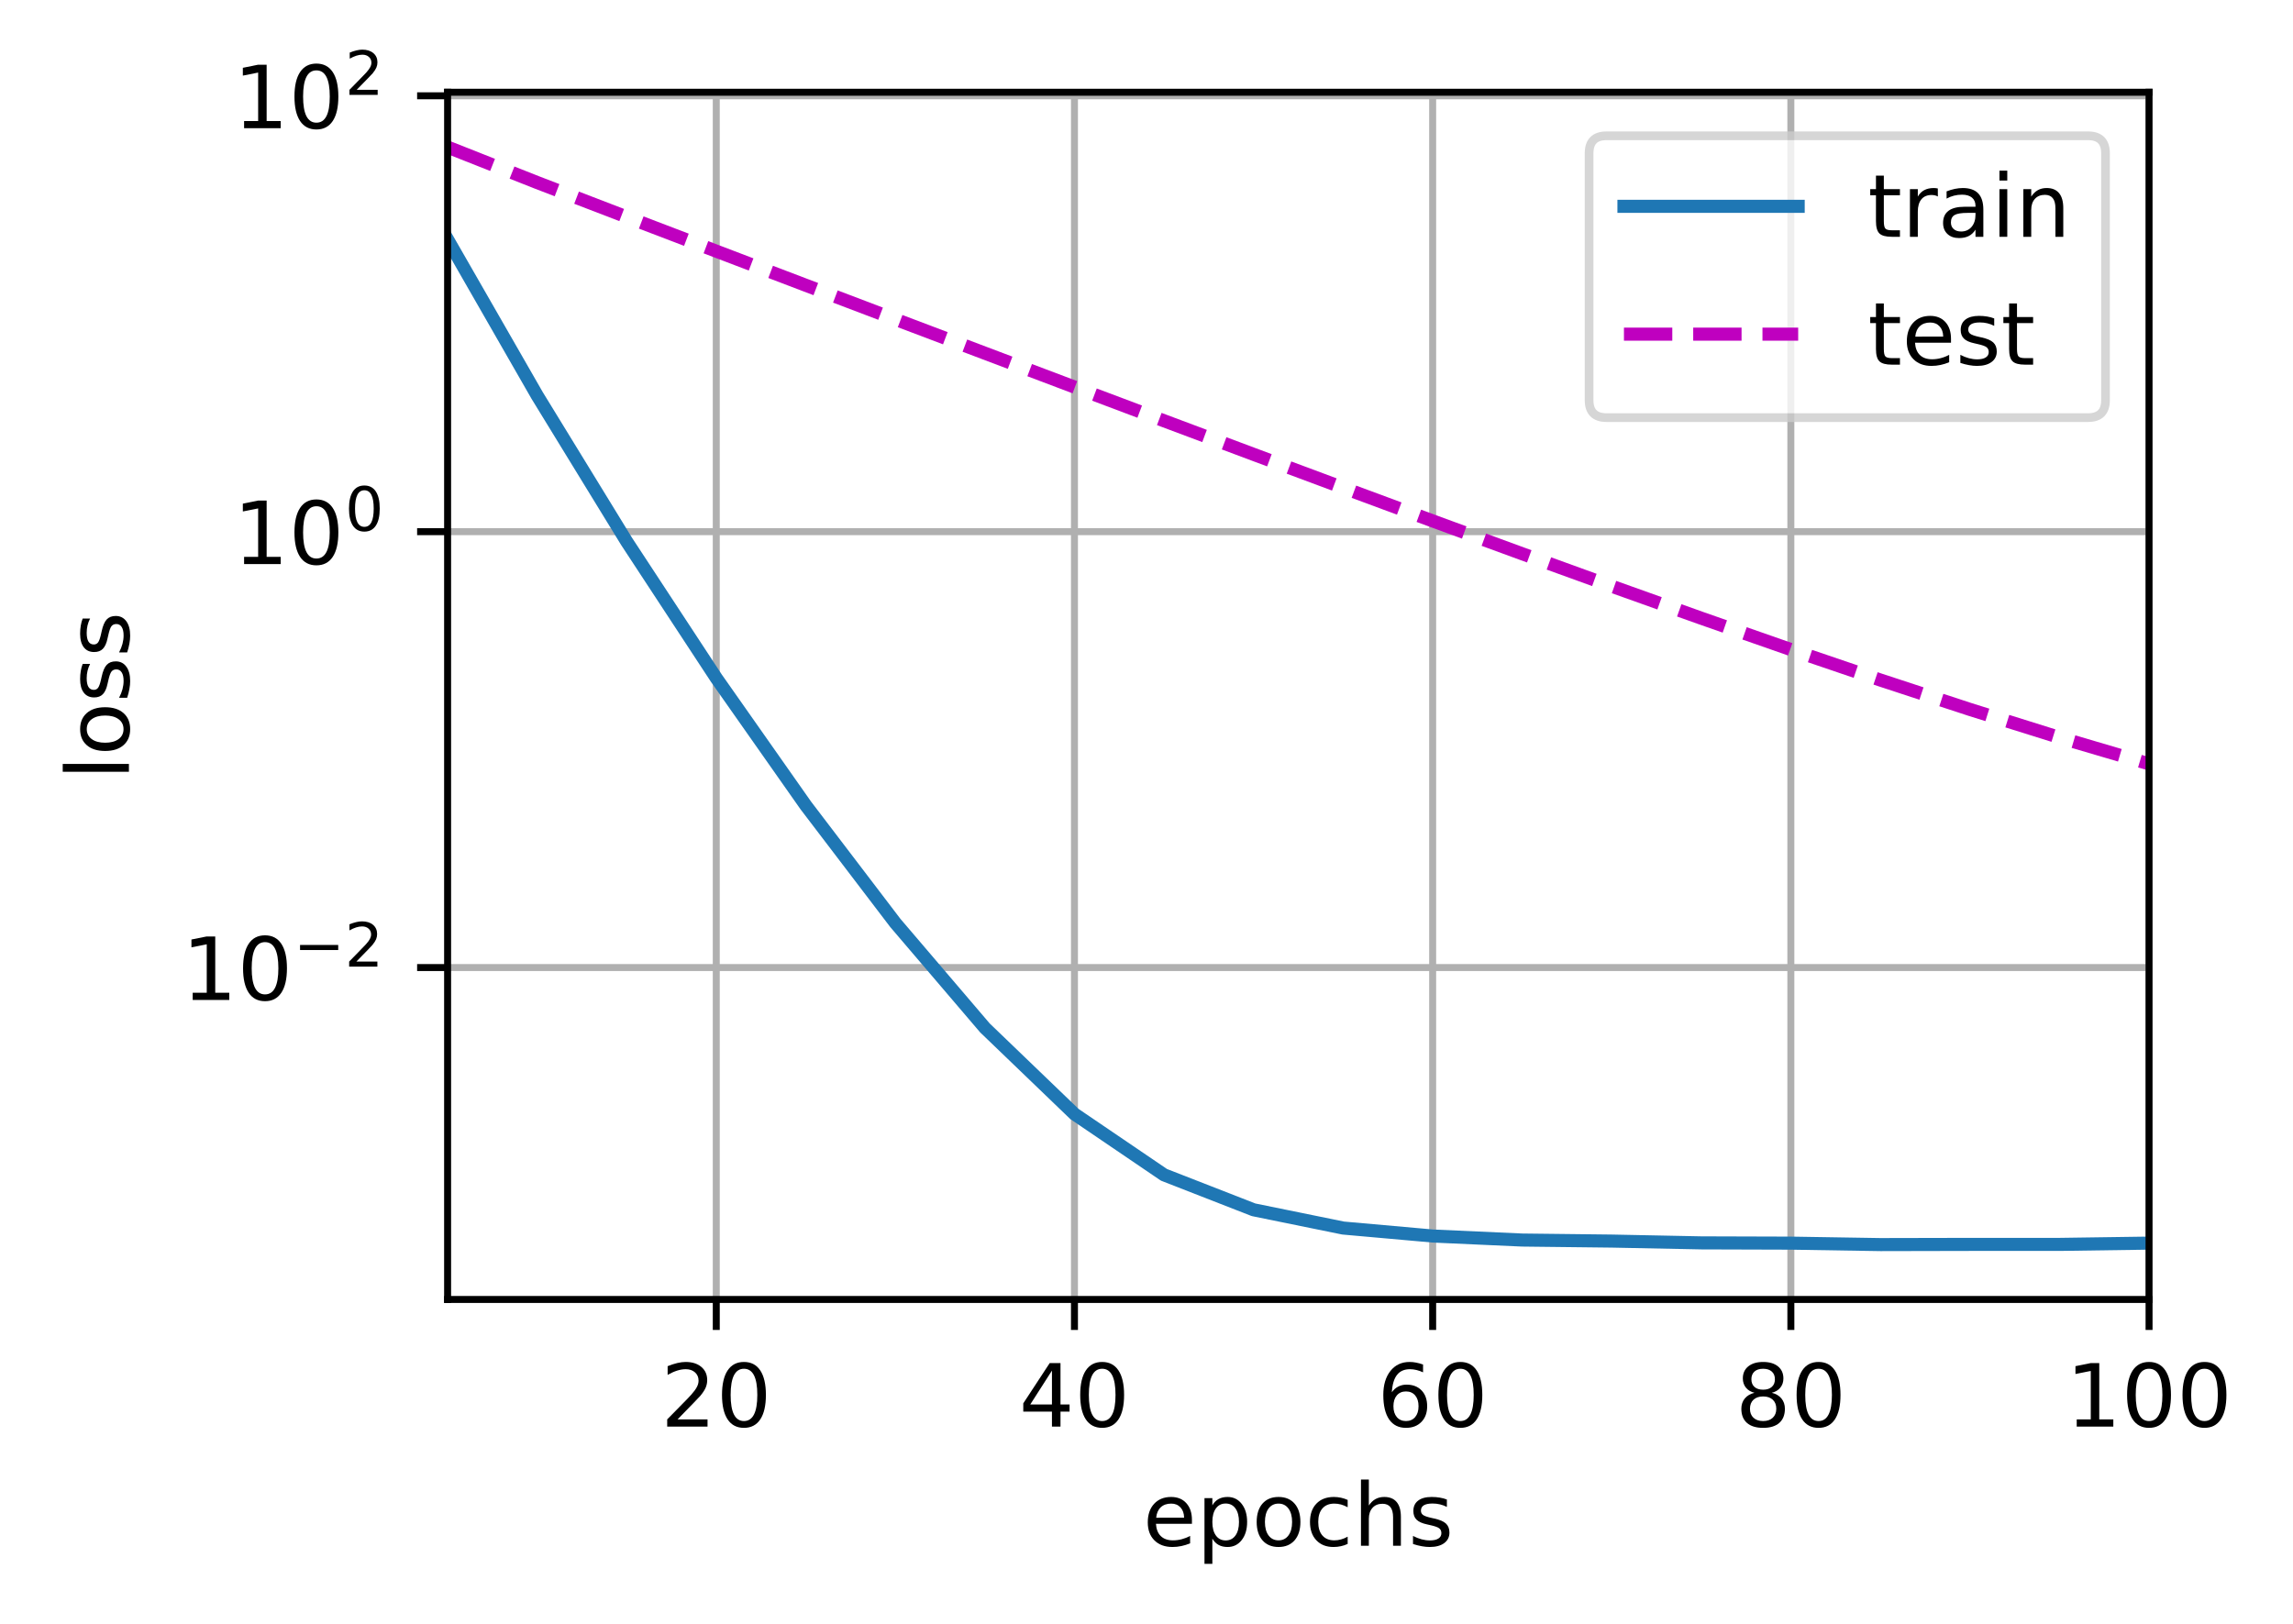 <?xml version="1.0" encoding="UTF-8"?>
<svg xmlns="http://www.w3.org/2000/svg" xmlns:xlink="http://www.w3.org/1999/xlink" width="329pt" height="233pt" viewBox="0 0 329 233" version="1.1">
<defs>
<clipPath id="clip1">
  <path d="M 102 13.238 L 104 13.238 L 104 186.488 L 102 186.488 Z M 102 13.238 "/>
</clipPath>
<clipPath id="clip2">
  <path d="M 153 13.238 L 155 13.238 L 155 186.488 L 153 186.488 Z M 153 13.238 "/>
</clipPath>
<clipPath id="clip3">
  <path d="M 204 13.238 L 207 13.238 L 207 186.488 L 204 186.488 Z M 204 13.238 "/>
</clipPath>
<clipPath id="clip4">
  <path d="M 256 13.238 L 258 13.238 L 258 186.488 L 256 186.488 Z M 256 13.238 "/>
</clipPath>
<clipPath id="clip5">
  <path d="M 307 13.238 L 308.348 13.238 L 308.348 186.488 L 307 186.488 Z M 307 13.238 "/>
</clipPath>
<clipPath id="clip6">
  <path d="M 64.223 138 L 308.348 138 L 308.348 140 L 64.223 140 Z M 64.223 138 "/>
</clipPath>
<clipPath id="clip7">
  <path d="M 64.223 75 L 308.348 75 L 308.348 78 L 64.223 78 Z M 64.223 75 "/>
</clipPath>
<clipPath id="clip8">
  <path d="M 64.223 13.238 L 308.348 13.238 L 308.348 15 L 64.223 15 Z M 64.223 13.238 "/>
</clipPath>
<clipPath id="clip9">
  <path d="M 64.223 33 L 308.348 33 L 308.348 180 L 64.223 180 Z M 64.223 33 "/>
</clipPath>
<clipPath id="clip10">
  <path d="M 64.223 20 L 308.348 20 L 308.348 111 L 64.223 111 Z M 64.223 20 "/>
</clipPath>
<filter id="alpha" filterUnits="objectBoundingBox" x="0%" y="0%" width="100%" height="100%">
  <feColorMatrix type="matrix" in="SourceGraphic" values="0 0 0 0 1 0 0 0 0 1 0 0 0 0 1 0 0 0 1 0"/>
</filter>
<mask id="mask0">
  <g filter="url(#alpha)">
<rect x="0" y="0" width="329" height="233" style="fill:rgb(0%,0%,0%);fill-opacity:0.8;stroke:none;"/>
  </g>
</mask>
<clipPath id="clip11">
  <rect x="0" y="0" width="329" height="233"/>
</clipPath>
<g id="surface5" clip-path="url(#clip11)">
<path style="fill-rule:nonzero;fill:rgb(100%,100%,100%);fill-opacity:1;stroke-width:1;stroke-linecap:butt;stroke-linejoin:miter;stroke:rgb(80%,80%,80%);stroke-opacity:1;stroke-miterlimit:4;" d="M 184.403 47.947 L 239.678 47.947 C 241.012 47.947 241.678 47.281 241.678 45.947 L 241.678 17.591 C 241.678 16.256 241.012 15.591 239.678 15.591 L 184.403 15.591 C 183.069 15.591 182.403 16.256 182.403 17.591 L 182.403 45.947 C 182.403 47.281 183.069 47.947 184.403 47.947 Z M 184.403 47.947 " transform="matrix(1.25,0,0,1.25,0,0)"/>
</g>
</defs>
<g id="surface1">
<rect x="0" y="0" width="329" height="233" style="fill:rgb(100%,100%,100%);fill-opacity:1;stroke:none;"/>
<path style=" stroke:none;fill-rule:nonzero;fill:rgb(100%,100%,100%);fill-opacity:1;" d="M 64.223 186.488 L 308.348 186.488 L 308.348 13.238 L 64.223 13.238 Z M 64.223 186.488 "/>
<g clip-path="url(#clip1)" clip-rule="nonzero">
<path style="fill:none;stroke-width:0.8;stroke-linecap:square;stroke-linejoin:round;stroke:rgb(69.02%,69.02%,69.02%);stroke-opacity:1;stroke-miterlimit:4;" d="M 82.216 149.191 L 82.216 10.591 " transform="matrix(1.25,0,0,1.25,0,0)"/>
</g>
<path style="fill:none;stroke-width:0.8;stroke-linecap:butt;stroke-linejoin:round;stroke:rgb(0%,0%,0%);stroke-opacity:1;stroke-miterlimit:4;" d="M 0.001 0 L 0.001 3.5 " transform="matrix(1.25,0,0,1.25,102.769,186.488)"/>
<path style=" stroke:none;fill-rule:nonzero;fill:rgb(0%,0%,0%);fill-opacity:1;" d="M 97.215 203.699 L 101.516 203.699 L 101.516 204.734 L 95.73 204.734 L 95.73 203.699 C 96.199 203.215 96.836 202.566 97.645 201.75 C 98.453 200.934 98.961 200.406 99.168 200.168 C 99.562 199.727 99.836 199.352 99.992 199.043 C 100.152 198.738 100.23 198.434 100.23 198.137 C 100.23 197.652 100.059 197.258 99.719 196.953 C 99.379 196.648 98.938 196.496 98.391 196.496 C 98.004 196.496 97.598 196.562 97.168 196.695 C 96.738 196.832 96.281 197.035 95.793 197.309 L 95.793 196.062 C 96.289 195.863 96.75 195.711 97.184 195.609 C 97.613 195.508 98.012 195.457 98.367 195.457 C 99.312 195.457 100.066 195.695 100.625 196.168 C 101.188 196.641 101.469 197.27 101.469 198.059 C 101.469 198.434 101.398 198.789 101.258 199.125 C 101.117 199.461 100.863 199.855 100.492 200.309 C 100.391 200.43 100.066 200.77 99.52 201.332 C 98.977 201.898 98.207 202.688 97.215 203.699 Z M 97.215 203.699 "/>
<path style=" stroke:none;fill-rule:nonzero;fill:rgb(0%,0%,0%);fill-opacity:1;" d="M 106.742 196.434 C 106.105 196.434 105.629 196.746 105.309 197.371 C 104.992 197.996 104.832 198.934 104.832 200.188 C 104.832 201.438 104.992 202.375 105.309 203 C 105.629 203.625 106.105 203.938 106.742 203.938 C 107.379 203.938 107.859 203.625 108.18 203 C 108.5 202.375 108.66 201.438 108.66 200.188 C 108.66 198.934 108.5 197.996 108.18 197.371 C 107.859 196.746 107.379 196.434 106.742 196.434 Z M 106.742 195.457 C 107.762 195.457 108.543 195.863 109.082 196.672 C 109.621 197.48 109.891 198.652 109.891 200.188 C 109.891 201.723 109.621 202.895 109.082 203.703 C 108.543 204.512 107.762 204.914 106.742 204.914 C 105.719 204.914 104.941 204.512 104.402 203.703 C 103.863 202.895 103.594 201.723 103.594 200.188 C 103.594 198.652 103.863 197.48 104.402 196.672 C 104.941 195.863 105.719 195.457 106.742 195.457 Z M 106.742 195.457 "/>
<g clip-path="url(#clip2)" clip-rule="nonzero">
<path style="fill:none;stroke-width:0.8;stroke-linecap:square;stroke-linejoin:round;stroke:rgb(69.02%,69.02%,69.02%);stroke-opacity:1;stroke-miterlimit:4;" d="M 123.331 149.191 L 123.331 10.591 " transform="matrix(1.25,0,0,1.25,0,0)"/>
</g>
<path style="fill:none;stroke-width:0.8;stroke-linecap:butt;stroke-linejoin:round;stroke:rgb(0%,0%,0%);stroke-opacity:1;stroke-miterlimit:4;" d="M 0 0 L 0 3.5 " transform="matrix(1.25,0,0,1.25,154.163,186.488)"/>
<path style=" stroke:none;fill-rule:nonzero;fill:rgb(0%,0%,0%);fill-opacity:1;" d="M 150.934 196.695 L 147.82 201.562 L 150.934 201.562 Z M 150.609 195.621 L 152.16 195.621 L 152.16 201.562 L 153.461 201.562 L 153.461 202.586 L 152.16 202.586 L 152.16 204.734 L 150.934 204.734 L 150.934 202.586 L 146.82 202.586 L 146.82 201.398 Z M 150.609 195.621 "/>
<path style=" stroke:none;fill-rule:nonzero;fill:rgb(0%,0%,0%);fill-opacity:1;" d="M 158.137 196.434 C 157.5 196.434 157.023 196.746 156.703 197.371 C 156.387 197.996 156.227 198.934 156.227 200.188 C 156.227 201.438 156.387 202.375 156.703 203 C 157.023 203.625 157.5 203.938 158.137 203.938 C 158.773 203.938 159.254 203.625 159.574 203 C 159.895 202.375 160.055 201.438 160.055 200.188 C 160.055 198.934 159.895 197.996 159.574 197.371 C 159.254 196.746 158.773 196.434 158.137 196.434 Z M 158.137 195.457 C 159.156 195.457 159.938 195.863 160.477 196.672 C 161.016 197.48 161.285 198.652 161.285 200.188 C 161.285 201.723 161.016 202.895 160.477 203.703 C 159.938 204.512 159.156 204.914 158.137 204.914 C 157.113 204.914 156.336 204.512 155.797 203.703 C 155.258 202.895 154.988 201.723 154.988 200.188 C 154.988 198.652 155.258 197.48 155.797 196.672 C 156.336 195.863 157.113 195.457 158.137 195.457 Z M 158.137 195.457 "/>
<g clip-path="url(#clip3)" clip-rule="nonzero">
<path style="fill:none;stroke-width:0.8;stroke-linecap:square;stroke-linejoin:round;stroke:rgb(69.02%,69.02%,69.02%);stroke-opacity:1;stroke-miterlimit:4;" d="M 164.447 149.191 L 164.447 10.591 " transform="matrix(1.25,0,0,1.25,0,0)"/>
</g>
<path style="fill:none;stroke-width:0.8;stroke-linecap:butt;stroke-linejoin:round;stroke:rgb(0%,0%,0%);stroke-opacity:1;stroke-miterlimit:4;" d="M 0 0 L 0 3.5 " transform="matrix(1.25,0,0,1.25,205.558,186.488)"/>
<path style=" stroke:none;fill-rule:nonzero;fill:rgb(0%,0%,0%);fill-opacity:1;" d="M 201.73 199.688 C 201.18 199.688 200.738 199.879 200.414 200.258 C 200.094 200.637 199.93 201.152 199.93 201.812 C 199.93 202.469 200.094 202.984 200.414 203.367 C 200.738 203.746 201.18 203.938 201.73 203.938 C 202.285 203.938 202.723 203.746 203.047 203.367 C 203.371 202.984 203.531 202.469 203.531 201.812 C 203.531 201.152 203.371 200.637 203.047 200.258 C 202.723 199.879 202.285 199.688 201.73 199.688 Z M 204.18 195.824 L 204.18 196.945 C 203.871 196.801 203.559 196.691 203.242 196.613 C 202.926 196.535 202.613 196.496 202.305 196.496 C 201.492 196.496 200.867 196.77 200.438 197.32 C 200.012 197.871 199.766 198.699 199.703 199.809 C 199.945 199.457 200.246 199.184 200.605 198.996 C 200.969 198.809 201.371 198.711 201.805 198.711 C 202.719 198.711 203.441 198.992 203.973 199.547 C 204.504 200.102 204.77 200.855 204.77 201.812 C 204.77 202.75 204.496 203.5 203.941 204.066 C 203.387 204.633 202.652 204.914 201.73 204.914 C 200.676 204.914 199.871 204.512 199.312 203.703 C 198.758 202.895 198.477 201.723 198.477 200.188 C 198.477 198.75 198.82 197.602 199.504 196.742 C 200.188 195.887 201.105 195.457 202.254 195.457 C 202.566 195.457 202.879 195.488 203.191 195.551 C 203.508 195.613 203.836 195.703 204.18 195.824 Z M 204.18 195.824 "/>
<path style=" stroke:none;fill-rule:nonzero;fill:rgb(0%,0%,0%);fill-opacity:1;" d="M 209.531 196.434 C 208.895 196.434 208.418 196.746 208.098 197.371 C 207.781 197.996 207.621 198.934 207.621 200.188 C 207.621 201.438 207.781 202.375 208.098 203 C 208.418 203.625 208.895 203.938 209.531 203.938 C 210.168 203.938 210.648 203.625 210.969 203 C 211.289 202.375 211.449 201.438 211.449 200.188 C 211.449 198.934 211.289 197.996 210.969 197.371 C 210.648 196.746 210.168 196.434 209.531 196.434 Z M 209.531 195.457 C 210.551 195.457 211.332 195.863 211.871 196.672 C 212.41 197.48 212.68 198.652 212.68 200.188 C 212.68 201.723 212.41 202.895 211.871 203.703 C 211.332 204.512 210.551 204.914 209.531 204.914 C 208.508 204.914 207.73 204.512 207.191 203.703 C 206.652 202.895 206.383 201.723 206.383 200.188 C 206.383 198.652 206.652 197.48 207.191 196.672 C 207.73 195.863 208.508 195.457 209.531 195.457 Z M 209.531 195.457 "/>
<g clip-path="url(#clip4)" clip-rule="nonzero">
<path style="fill:none;stroke-width:0.8;stroke-linecap:square;stroke-linejoin:round;stroke:rgb(69.02%,69.02%,69.02%);stroke-opacity:1;stroke-miterlimit:4;" d="M 205.562 149.191 L 205.562 10.591 " transform="matrix(1.25,0,0,1.25,0,0)"/>
</g>
<path style="fill:none;stroke-width:0.8;stroke-linecap:butt;stroke-linejoin:round;stroke:rgb(0%,0%,0%);stroke-opacity:1;stroke-miterlimit:4;" d="M 0 0 L 0 3.5 " transform="matrix(1.25,0,0,1.25,256.953,186.488)"/>
<path style=" stroke:none;fill-rule:nonzero;fill:rgb(0%,0%,0%);fill-opacity:1;" d="M 252.973 200.406 C 252.387 200.406 251.926 200.566 251.59 200.879 C 251.254 201.191 251.086 201.625 251.086 202.172 C 251.086 202.723 251.254 203.152 251.59 203.465 C 251.926 203.781 252.387 203.938 252.973 203.938 C 253.559 203.938 254.02 203.781 254.355 203.465 C 254.695 203.148 254.863 202.719 254.863 202.172 C 254.863 201.625 254.695 201.191 254.359 200.879 C 254.027 200.566 253.562 200.406 252.973 200.406 Z M 251.738 199.883 C 251.211 199.754 250.801 199.508 250.504 199.145 C 250.211 198.781 250.062 198.34 250.062 197.82 C 250.062 197.094 250.32 196.516 250.84 196.094 C 251.359 195.672 252.07 195.457 252.973 195.457 C 253.879 195.457 254.594 195.672 255.109 196.094 C 255.625 196.516 255.883 197.094 255.883 197.82 C 255.883 198.34 255.738 198.781 255.441 199.145 C 255.148 199.508 254.738 199.754 254.211 199.883 C 254.805 200.023 255.27 200.293 255.598 200.695 C 255.93 201.098 256.098 201.59 256.098 202.172 C 256.098 203.055 255.828 203.734 255.289 204.207 C 254.75 204.68 253.977 204.914 252.973 204.914 C 251.969 204.914 251.195 204.68 250.656 204.207 C 250.117 203.734 249.848 203.055 249.848 202.172 C 249.848 201.59 250.016 201.098 250.348 200.695 C 250.684 200.293 251.145 200.023 251.738 199.883 Z M 251.289 197.938 C 251.289 198.41 251.438 198.777 251.73 199.039 C 252.027 199.305 252.441 199.438 252.973 199.438 C 253.504 199.438 253.918 199.305 254.215 199.039 C 254.516 198.777 254.664 198.41 254.664 197.938 C 254.664 197.465 254.516 197.098 254.215 196.832 C 253.918 196.566 253.504 196.434 252.973 196.434 C 252.441 196.434 252.027 196.566 251.73 196.832 C 251.438 197.098 251.289 197.465 251.289 197.938 Z M 251.289 197.938 "/>
<path style=" stroke:none;fill-rule:nonzero;fill:rgb(0%,0%,0%);fill-opacity:1;" d="M 260.926 196.434 C 260.293 196.434 259.812 196.746 259.492 197.371 C 259.176 197.996 259.016 198.934 259.016 200.188 C 259.016 201.438 259.176 202.375 259.492 203 C 259.812 203.625 260.293 203.938 260.926 203.938 C 261.566 203.938 262.043 203.625 262.363 203 C 262.684 202.375 262.844 201.438 262.844 200.188 C 262.844 198.934 262.684 197.996 262.363 197.371 C 262.043 196.746 261.566 196.434 260.926 196.434 Z M 260.926 195.457 C 261.949 195.457 262.727 195.863 263.266 196.672 C 263.805 197.48 264.074 198.652 264.074 200.188 C 264.074 201.723 263.805 202.895 263.266 203.703 C 262.727 204.512 261.949 204.914 260.926 204.914 C 259.906 204.914 259.125 204.512 258.586 203.703 C 258.047 202.895 257.777 201.723 257.777 200.188 C 257.777 198.652 258.047 197.48 258.586 196.672 C 259.125 195.863 259.906 195.457 260.926 195.457 Z M 260.926 195.457 "/>
<g clip-path="url(#clip5)" clip-rule="nonzero">
<path style="fill:none;stroke-width:0.8;stroke-linecap:square;stroke-linejoin:round;stroke:rgb(69.02%,69.02%,69.02%);stroke-opacity:1;stroke-miterlimit:4;" d="M 246.678 149.191 L 246.678 10.591 " transform="matrix(1.25,0,0,1.25,0,0)"/>
</g>
<path style="fill:none;stroke-width:0.8;stroke-linecap:butt;stroke-linejoin:round;stroke:rgb(0%,0%,0%);stroke-opacity:1;stroke-miterlimit:4;" d="M 0 0 L 0 3.5 " transform="matrix(1.25,0,0,1.25,308.348,186.488)"/>
<path style=" stroke:none;fill-rule:nonzero;fill:rgb(0%,0%,0%);fill-opacity:1;" d="M 297.969 203.699 L 299.984 203.699 L 299.984 196.746 L 297.789 197.184 L 297.789 196.062 L 299.969 195.621 L 301.203 195.621 L 301.203 203.699 L 303.219 203.699 L 303.219 204.734 L 297.969 204.734 Z M 297.969 203.699 "/>
<path style=" stroke:none;fill-rule:nonzero;fill:rgb(0%,0%,0%);fill-opacity:1;" d="M 308.344 196.434 C 307.711 196.434 307.23 196.746 306.91 197.371 C 306.594 197.996 306.434 198.934 306.434 200.188 C 306.434 201.438 306.594 202.375 306.91 203 C 307.23 203.625 307.711 203.938 308.344 203.938 C 308.984 203.938 309.461 203.625 309.781 203 C 310.102 202.375 310.262 201.438 310.262 200.188 C 310.262 198.934 310.102 197.996 309.781 197.371 C 309.461 196.746 308.984 196.434 308.344 196.434 Z M 308.344 195.457 C 309.367 195.457 310.145 195.863 310.684 196.672 C 311.223 197.48 311.492 198.652 311.492 200.188 C 311.492 201.723 311.223 202.895 310.684 203.703 C 310.145 204.512 309.367 204.914 308.344 204.914 C 307.324 204.914 306.543 204.512 306.004 203.703 C 305.465 202.895 305.195 201.723 305.195 200.188 C 305.195 198.652 305.465 197.48 306.004 196.672 C 306.543 195.863 307.324 195.457 308.344 195.457 Z M 308.344 195.457 "/>
<path style=" stroke:none;fill-rule:nonzero;fill:rgb(0%,0%,0%);fill-opacity:1;" d="M 316.297 196.434 C 315.664 196.434 315.184 196.746 314.863 197.371 C 314.547 197.996 314.387 198.934 314.387 200.188 C 314.387 201.438 314.547 202.375 314.863 203 C 315.184 203.625 315.664 203.938 316.297 203.938 C 316.938 203.938 317.414 203.625 317.734 203 C 318.055 202.375 318.215 201.438 318.215 200.188 C 318.215 198.934 318.055 197.996 317.734 197.371 C 317.414 196.746 316.938 196.434 316.297 196.434 Z M 316.297 195.457 C 317.32 195.457 318.098 195.863 318.637 196.672 C 319.176 197.48 319.445 198.652 319.445 200.188 C 319.445 201.723 319.176 202.895 318.637 203.703 C 318.098 204.512 317.32 204.914 316.297 204.914 C 315.277 204.914 314.496 204.512 313.957 203.703 C 313.418 202.895 313.148 201.723 313.148 200.188 C 313.148 198.652 313.418 197.48 313.957 196.672 C 314.496 195.863 315.277 195.457 316.297 195.457 Z M 316.297 195.457 "/>
<path style=" stroke:none;fill-rule:nonzero;fill:rgb(0%,0%,0%);fill-opacity:1;" d="M 171.02 218.133 L 171.02 218.684 L 165.855 218.684 C 165.906 219.457 166.137 220.047 166.555 220.449 C 166.973 220.855 167.551 221.059 168.297 221.059 C 168.727 221.059 169.145 221.004 169.551 220.898 C 169.957 220.793 170.359 220.637 170.758 220.422 L 170.758 221.484 C 170.355 221.656 169.941 221.785 169.516 221.875 C 169.094 221.965 168.664 222.012 168.23 222.012 C 167.141 222.012 166.273 221.695 165.637 221.059 C 165 220.426 164.684 219.566 164.684 218.48 C 164.684 217.363 164.984 216.477 165.59 215.82 C 166.195 215.164 167.008 214.832 168.035 214.832 C 168.953 214.832 169.68 215.129 170.215 215.723 C 170.75 216.312 171.02 217.117 171.02 218.133 Z M 169.895 217.805 C 169.887 217.191 169.715 216.703 169.379 216.336 C 169.043 215.969 168.602 215.785 168.047 215.785 C 167.422 215.785 166.918 215.961 166.543 216.316 C 166.168 216.672 165.949 217.168 165.891 217.812 Z M 169.895 217.805 "/>
<path style=" stroke:none;fill-rule:nonzero;fill:rgb(0%,0%,0%);fill-opacity:1;" d="M 173.949 220.809 L 173.949 224.434 L 172.82 224.434 L 172.82 214.996 L 173.949 214.996 L 173.949 216.035 C 174.184 215.629 174.484 215.328 174.844 215.129 C 175.203 214.934 175.633 214.832 176.133 214.832 C 176.965 214.832 177.641 215.164 178.156 215.82 C 178.676 216.48 178.938 217.348 178.938 218.422 C 178.938 219.496 178.676 220.363 178.156 221.023 C 177.641 221.684 176.965 222.012 176.133 222.012 C 175.633 222.012 175.203 221.914 174.844 221.715 C 174.484 221.516 174.184 221.215 173.949 220.809 Z M 177.77 218.422 C 177.77 217.598 177.602 216.949 177.262 216.477 C 176.922 216.008 176.453 215.773 175.859 215.773 C 175.266 215.773 174.797 216.008 174.457 216.477 C 174.117 216.949 173.949 217.598 173.949 218.422 C 173.949 219.246 174.117 219.895 174.457 220.363 C 174.797 220.836 175.266 221.07 175.859 221.07 C 176.453 221.07 176.922 220.836 177.262 220.363 C 177.602 219.895 177.77 219.246 177.77 218.422 Z M 177.77 218.422 "/>
<path style=" stroke:none;fill-rule:nonzero;fill:rgb(0%,0%,0%);fill-opacity:1;" d="M 183.445 215.785 C 182.844 215.785 182.367 216.02 182.016 216.488 C 181.668 216.961 181.492 217.605 181.492 218.422 C 181.492 219.238 181.664 219.883 182.012 220.352 C 182.363 220.824 182.84 221.059 183.445 221.059 C 184.043 221.059 184.52 220.824 184.867 220.352 C 185.219 219.879 185.391 219.234 185.391 218.422 C 185.391 217.613 185.219 216.969 184.867 216.496 C 184.52 216.023 184.043 215.785 183.445 215.785 Z M 183.445 214.832 C 184.422 214.832 185.188 215.152 185.746 215.785 C 186.305 216.422 186.582 217.301 186.582 218.422 C 186.582 219.539 186.305 220.418 185.746 221.055 C 185.188 221.691 184.422 222.012 183.445 222.012 C 182.465 222.012 181.695 221.691 181.141 221.055 C 180.586 220.418 180.309 219.539 180.309 218.422 C 180.309 217.301 180.586 216.422 181.141 215.785 C 181.695 215.152 182.465 214.832 183.445 214.832 Z M 183.445 214.832 "/>
<path style=" stroke:none;fill-rule:nonzero;fill:rgb(0%,0%,0%);fill-opacity:1;" d="M 193.363 215.258 L 193.363 216.309 C 193.047 216.133 192.727 216.004 192.41 215.914 C 192.09 215.828 191.77 215.785 191.441 215.785 C 190.715 215.785 190.148 216.016 189.742 216.477 C 189.34 216.938 189.141 217.586 189.141 218.422 C 189.141 219.258 189.34 219.906 189.742 220.367 C 190.148 220.828 190.715 221.059 191.441 221.059 C 191.77 221.059 192.09 221.016 192.41 220.926 C 192.727 220.84 193.047 220.707 193.363 220.531 L 193.363 221.57 C 193.051 221.719 192.727 221.828 192.391 221.898 C 192.055 221.973 191.699 222.012 191.32 222.012 C 190.289 222.012 189.473 221.688 188.863 221.039 C 188.258 220.395 187.957 219.52 187.957 218.422 C 187.957 217.309 188.262 216.43 188.875 215.793 C 189.488 215.152 190.328 214.832 191.395 214.832 C 191.738 214.832 192.074 214.871 192.406 214.941 C 192.734 215.012 193.055 215.117 193.363 215.258 Z M 193.363 215.258 "/>
<path style=" stroke:none;fill-rule:nonzero;fill:rgb(0%,0%,0%);fill-opacity:1;" d="M 201 217.707 L 201 221.832 L 199.879 221.832 L 199.879 217.742 C 199.879 217.098 199.75 216.613 199.5 216.293 C 199.246 215.973 198.867 215.809 198.363 215.809 C 197.758 215.809 197.277 216.004 196.93 216.391 C 196.578 216.777 196.402 217.301 196.402 217.969 L 196.402 221.832 L 195.273 221.832 L 195.273 212.336 L 196.402 212.336 L 196.402 216.059 C 196.672 215.648 196.988 215.34 197.352 215.137 C 197.719 214.934 198.137 214.832 198.613 214.832 C 199.398 214.832 199.992 215.078 200.395 215.562 C 200.801 216.047 201 216.762 201 217.707 Z M 201 217.707 "/>
<path style=" stroke:none;fill-rule:nonzero;fill:rgb(0%,0%,0%);fill-opacity:1;" d="M 207.598 215.199 L 207.598 216.262 C 207.281 216.098 206.949 215.977 206.609 215.895 C 206.266 215.812 205.914 215.773 205.547 215.773 C 204.988 215.773 204.57 215.859 204.293 216.027 C 204.012 216.199 203.875 216.457 203.875 216.797 C 203.875 217.059 203.973 217.262 204.172 217.41 C 204.371 217.559 204.773 217.703 205.375 217.836 L 205.762 217.922 C 206.559 218.094 207.125 218.332 207.461 218.645 C 207.797 218.957 207.965 219.391 207.965 219.945 C 207.965 220.582 207.711 221.086 207.211 221.457 C 206.707 221.828 206.016 222.012 205.137 222.012 C 204.773 222.012 204.391 221.977 203.992 221.902 C 203.598 221.832 203.18 221.727 202.738 221.582 L 202.738 220.422 C 203.156 220.641 203.562 220.801 203.965 220.91 C 204.367 221.016 204.766 221.07 205.164 221.07 C 205.691 221.07 206.098 220.98 206.383 220.797 C 206.668 220.617 206.809 220.363 206.809 220.031 C 206.809 219.727 206.707 219.496 206.5 219.332 C 206.297 219.168 205.848 219.012 205.148 218.859 L 204.758 218.77 C 204.062 218.625 203.562 218.398 203.25 218.094 C 202.941 217.793 202.789 217.375 202.789 216.848 C 202.789 216.203 203.016 215.707 203.473 215.359 C 203.926 215.008 204.574 214.832 205.414 214.832 C 205.828 214.832 206.219 214.863 206.582 214.926 C 206.949 214.984 207.289 215.078 207.598 215.199 Z M 207.598 215.199 "/>
<g clip-path="url(#clip6)" clip-rule="nonzero">
<path style="fill:none;stroke-width:0.8;stroke-linecap:square;stroke-linejoin:round;stroke:rgb(69.02%,69.02%,69.02%);stroke-opacity:1;stroke-miterlimit:4;" d="M 51.378 111.081 L 246.678 111.081 " transform="matrix(1.25,0,0,1.25,0,0)"/>
</g>
<path style="fill:none;stroke-width:0.8;stroke-linecap:butt;stroke-linejoin:round;stroke:rgb(0%,0%,0%);stroke-opacity:1;stroke-miterlimit:4;" d="M 0 -0.001 L -3.5 -0.001 " transform="matrix(1.25,0,0,1.25,64.223,138.853)"/>
<path style=" stroke:none;fill-rule:nonzero;fill:rgb(0%,0%,0%);fill-opacity:1;" d="M 27.648 142.469 L 29.664 142.469 L 29.664 135.516 L 27.469 135.957 L 27.469 134.832 L 29.648 134.395 L 30.883 134.395 L 30.883 142.469 L 32.898 142.469 L 32.898 143.508 L 27.648 143.508 Z M 27.648 142.469 "/>
<path style=" stroke:none;fill-rule:nonzero;fill:rgb(0%,0%,0%);fill-opacity:1;" d="M 38.023 135.207 C 37.391 135.207 36.91 135.52 36.59 136.145 C 36.273 136.766 36.113 137.707 36.113 138.961 C 36.113 140.207 36.273 141.145 36.59 141.77 C 36.91 142.395 37.391 142.707 38.023 142.707 C 38.664 142.707 39.141 142.395 39.461 141.77 C 39.781 141.145 39.941 140.207 39.941 138.961 C 39.941 137.707 39.781 136.766 39.461 136.145 C 39.141 135.52 38.664 135.207 38.023 135.207 Z M 38.023 134.23 C 39.047 134.23 39.824 134.633 40.363 135.441 C 40.902 136.25 41.172 137.422 41.172 138.961 C 41.172 140.492 40.902 141.664 40.363 142.473 C 39.824 143.281 39.047 143.684 38.023 143.684 C 37.004 143.684 36.223 143.281 35.684 142.473 C 35.145 141.664 34.875 140.492 34.875 138.961 C 34.875 137.422 35.145 136.25 35.684 135.441 C 36.223 134.633 37.004 134.23 38.023 134.23 Z M 38.023 134.23 "/>
<path style=" stroke:none;fill-rule:nonzero;fill:rgb(0%,0%,0%);fill-opacity:1;" d="M 43.051 135.613 L 48.527 135.613 L 48.527 136.34 L 43.051 136.34 Z M 43.051 135.613 "/>
<path style=" stroke:none;fill-rule:nonzero;fill:rgb(0%,0%,0%);fill-opacity:1;" d="M 51.133 137.996 L 54.145 137.996 L 54.145 138.723 L 50.098 138.723 L 50.098 137.996 C 50.422 137.656 50.871 137.203 51.434 136.629 C 52 136.059 52.355 135.691 52.5 135.523 C 52.777 135.215 52.969 134.953 53.078 134.738 C 53.188 134.523 53.246 134.312 53.246 134.102 C 53.246 133.766 53.125 133.488 52.887 133.273 C 52.648 133.059 52.34 132.953 51.957 132.953 C 51.688 132.953 51.402 133 51.102 133.094 C 50.801 133.188 50.48 133.332 50.137 133.523 L 50.137 132.648 C 50.484 132.512 50.809 132.406 51.113 132.332 C 51.414 132.262 51.691 132.227 51.941 132.227 C 52.602 132.227 53.129 132.391 53.523 132.723 C 53.914 133.055 54.109 133.496 54.109 134.047 C 54.109 134.309 54.062 134.559 53.965 134.793 C 53.867 135.027 53.688 135.305 53.426 135.625 C 53.355 135.707 53.129 135.945 52.75 136.34 C 52.367 136.734 51.828 137.285 51.133 137.996 Z M 51.133 137.996 "/>
<g clip-path="url(#clip7)" clip-rule="nonzero">
<path style="fill:none;stroke-width:0.8;stroke-linecap:square;stroke-linejoin:round;stroke:rgb(69.02%,69.02%,69.02%);stroke-opacity:1;stroke-miterlimit:4;" d="M 51.378 61.041 L 246.678 61.041 " transform="matrix(1.25,0,0,1.25,0,0)"/>
</g>
<path style="fill:none;stroke-width:0.8;stroke-linecap:butt;stroke-linejoin:round;stroke:rgb(0%,0%,0%);stroke-opacity:1;stroke-miterlimit:4;" d="M 0 -0 L -3.5 -0 " transform="matrix(1.25,0,0,1.25,64.223,76.301)"/>
<path style=" stroke:none;fill-rule:nonzero;fill:rgb(0%,0%,0%);fill-opacity:1;" d="M 35.023 79.918 L 37.039 79.918 L 37.039 72.965 L 34.844 73.402 L 34.844 72.281 L 37.023 71.84 L 38.258 71.84 L 38.258 79.918 L 40.273 79.918 L 40.273 80.953 L 35.023 80.953 Z M 35.023 79.918 "/>
<path style=" stroke:none;fill-rule:nonzero;fill:rgb(0%,0%,0%);fill-opacity:1;" d="M 45.398 72.652 C 44.766 72.652 44.285 72.965 43.965 73.59 C 43.648 74.215 43.488 75.152 43.488 76.406 C 43.488 77.656 43.648 78.594 43.965 79.219 C 44.285 79.844 44.766 80.156 45.398 80.156 C 46.039 80.156 46.516 79.844 46.836 79.219 C 47.156 78.594 47.316 77.656 47.316 76.406 C 47.316 75.152 47.156 74.215 46.836 73.59 C 46.516 72.965 46.039 72.652 45.398 72.652 Z M 45.398 71.676 C 46.422 71.676 47.199 72.082 47.738 72.891 C 48.277 73.695 48.547 74.871 48.547 76.406 C 48.547 77.941 48.277 79.113 47.738 79.922 C 47.199 80.727 46.422 81.133 45.398 81.133 C 44.379 81.133 43.598 80.727 43.059 79.922 C 42.52 79.113 42.25 77.941 42.25 76.406 C 42.25 74.871 42.52 73.695 43.059 72.891 C 43.598 72.082 44.379 71.676 45.398 71.676 Z M 45.398 71.676 "/>
<path style=" stroke:none;fill-rule:nonzero;fill:rgb(0%,0%,0%);fill-opacity:1;" d="M 52.277 70.359 C 51.836 70.359 51.5 70.578 51.277 71.016 C 51.055 71.453 50.941 72.109 50.941 72.988 C 50.941 73.859 51.055 74.516 51.277 74.953 C 51.5 75.391 51.836 75.609 52.277 75.609 C 52.727 75.609 53.062 75.391 53.285 74.953 C 53.508 74.516 53.621 73.859 53.621 72.988 C 53.621 72.109 53.508 71.453 53.285 71.016 C 53.062 70.578 52.727 70.359 52.277 70.359 Z M 52.277 69.676 C 52.996 69.676 53.539 69.957 53.918 70.523 C 54.297 71.09 54.484 71.91 54.484 72.988 C 54.484 74.059 54.297 74.879 53.918 75.445 C 53.539 76.012 52.996 76.293 52.277 76.293 C 51.562 76.293 51.02 76.012 50.641 75.445 C 50.266 74.879 50.074 74.059 50.074 72.988 C 50.074 71.91 50.266 71.09 50.641 70.523 C 51.02 69.957 51.562 69.676 52.277 69.676 Z M 52.277 69.676 "/>
<g clip-path="url(#clip8)" clip-rule="nonzero">
<path style="fill:none;stroke-width:0.8;stroke-linecap:square;stroke-linejoin:round;stroke:rgb(69.02%,69.02%,69.02%);stroke-opacity:1;stroke-miterlimit:4;" d="M 51.378 11 L 246.678 11 " transform="matrix(1.25,0,0,1.25,0,0)"/>
</g>
<path style="fill:none;stroke-width:0.8;stroke-linecap:butt;stroke-linejoin:round;stroke:rgb(0%,0%,0%);stroke-opacity:1;stroke-miterlimit:4;" d="M 0 0.001 L -3.5 0.001 " transform="matrix(1.25,0,0,1.25,64.223,13.749)"/>
<path style=" stroke:none;fill-rule:nonzero;fill:rgb(0%,0%,0%);fill-opacity:1;" d="M 35.023 17.367 L 37.039 17.367 L 37.039 10.414 L 34.844 10.852 L 34.844 9.73 L 37.023 9.289 L 38.258 9.289 L 38.258 17.367 L 40.273 17.367 L 40.273 18.402 L 35.023 18.402 Z M 35.023 17.367 "/>
<path style=" stroke:none;fill-rule:nonzero;fill:rgb(0%,0%,0%);fill-opacity:1;" d="M 45.398 10.102 C 44.766 10.102 44.285 10.414 43.965 11.039 C 43.648 11.664 43.488 12.602 43.488 13.855 C 43.488 15.105 43.648 16.043 43.965 16.668 C 44.285 17.293 44.766 17.605 45.398 17.605 C 46.039 17.605 46.516 17.293 46.836 16.668 C 47.156 16.043 47.316 15.105 47.316 13.855 C 47.316 12.602 47.156 11.664 46.836 11.039 C 46.516 10.414 46.039 10.102 45.398 10.102 Z M 45.398 9.125 C 46.422 9.125 47.199 9.531 47.738 10.34 C 48.277 11.145 48.547 12.316 48.547 13.855 C 48.547 15.391 48.277 16.562 47.738 17.371 C 47.199 18.176 46.422 18.582 45.398 18.582 C 44.379 18.582 43.598 18.176 43.059 17.371 C 42.52 16.562 42.25 15.391 42.25 13.855 C 42.25 12.316 42.52 11.145 43.059 10.34 C 43.598 9.531 44.379 9.125 45.398 9.125 Z M 45.398 9.125 "/>
<path style=" stroke:none;fill-rule:nonzero;fill:rgb(0%,0%,0%);fill-opacity:1;" d="M 51.176 12.891 L 54.188 12.891 L 54.188 13.617 L 50.141 13.617 L 50.141 12.891 C 50.465 12.551 50.914 12.098 51.477 11.527 C 52.043 10.957 52.398 10.586 52.543 10.422 C 52.82 10.109 53.012 9.848 53.121 9.633 C 53.234 9.418 53.289 9.207 53.289 9 C 53.289 8.66 53.168 8.383 52.93 8.172 C 52.691 7.957 52.383 7.848 52 7.848 C 51.73 7.848 51.445 7.895 51.145 7.988 C 50.844 8.082 50.523 8.227 50.18 8.418 L 50.18 7.547 C 50.527 7.406 50.852 7.301 51.156 7.23 C 51.457 7.16 51.734 7.125 51.984 7.125 C 52.645 7.125 53.172 7.289 53.566 7.621 C 53.957 7.949 54.156 8.391 54.156 8.941 C 54.156 9.207 54.105 9.453 54.008 9.688 C 53.91 9.922 53.73 10.199 53.473 10.52 C 53.398 10.602 53.172 10.84 52.793 11.234 C 52.41 11.629 51.871 12.184 51.176 12.891 Z M 51.176 12.891 "/>
<path style=" stroke:none;fill-rule:nonzero;fill:rgb(0%,0%,0%);fill-opacity:1;" d="M 9 110.758 L 9 109.633 L 18.496 109.633 L 18.496 110.758 Z M 9 110.758 "/>
<path style=" stroke:none;fill-rule:nonzero;fill:rgb(0%,0%,0%);fill-opacity:1;" d="M 12.449 104.637 C 12.449 105.238 12.684 105.715 13.152 106.062 C 13.625 106.414 14.27 106.59 15.086 106.59 C 15.902 106.59 16.547 106.414 17.016 106.066 C 17.488 105.719 17.723 105.242 17.723 104.637 C 17.723 104.039 17.488 103.562 17.016 103.215 C 16.543 102.863 15.898 102.688 15.086 102.688 C 14.277 102.688 13.633 102.863 13.16 103.215 C 12.688 103.562 12.449 104.039 12.449 104.637 Z M 11.496 104.637 C 11.496 103.66 11.816 102.895 12.449 102.336 C 13.086 101.777 13.965 101.496 15.086 101.496 C 16.203 101.496 17.082 101.777 17.719 102.336 C 18.355 102.895 18.676 103.66 18.676 104.637 C 18.676 105.617 18.355 106.387 17.719 106.941 C 17.082 107.496 16.203 107.773 15.086 107.773 C 13.965 107.773 13.086 107.496 12.449 106.941 C 11.816 106.387 11.496 105.617 11.496 104.637 Z M 11.496 104.637 "/>
<path style=" stroke:none;fill-rule:nonzero;fill:rgb(0%,0%,0%);fill-opacity:1;" d="M 11.863 95.281 L 12.926 95.281 C 12.762 95.598 12.641 95.926 12.559 96.27 C 12.477 96.609 12.438 96.965 12.438 97.332 C 12.438 97.887 12.523 98.305 12.691 98.586 C 12.863 98.863 13.121 99.004 13.461 99.004 C 13.723 99.004 13.926 98.902 14.074 98.703 C 14.223 98.504 14.367 98.102 14.5 97.5 L 14.586 97.117 C 14.758 96.32 14.996 95.754 15.309 95.418 C 15.621 95.082 16.055 94.914 16.609 94.914 C 17.246 94.914 17.75 95.164 18.121 95.668 C 18.492 96.168 18.676 96.859 18.676 97.738 C 18.676 98.105 18.641 98.484 18.566 98.883 C 18.496 99.281 18.391 99.699 18.246 100.137 L 17.086 100.137 C 17.305 99.723 17.465 99.312 17.574 98.91 C 17.68 98.508 17.734 98.109 17.734 97.715 C 17.734 97.184 17.645 96.777 17.461 96.496 C 17.281 96.211 17.027 96.066 16.695 96.066 C 16.391 96.066 16.16 96.168 15.996 96.375 C 15.832 96.578 15.676 97.031 15.523 97.727 L 15.434 98.117 C 15.289 98.812 15.062 99.316 14.758 99.625 C 14.457 99.934 14.039 100.09 13.512 100.09 C 12.867 100.09 12.371 99.859 12.023 99.406 C 11.672 98.949 11.496 98.301 11.496 97.465 C 11.496 97.051 11.527 96.66 11.59 96.293 C 11.648 95.926 11.742 95.59 11.863 95.281 Z M 11.863 95.281 "/>
<path style=" stroke:none;fill-rule:nonzero;fill:rgb(0%,0%,0%);fill-opacity:1;" d="M 11.863 88.766 L 12.926 88.766 C 12.762 89.082 12.641 89.414 12.559 89.754 C 12.477 90.098 12.438 90.449 12.438 90.816 C 12.438 91.375 12.523 91.793 12.691 92.07 C 12.863 92.352 13.121 92.488 13.461 92.488 C 13.723 92.488 13.926 92.391 14.074 92.191 C 14.223 91.992 14.367 91.59 14.5 90.988 L 14.586 90.602 C 14.758 89.805 14.996 89.238 15.309 88.902 C 15.621 88.566 16.055 88.398 16.609 88.398 C 17.246 88.398 17.75 88.652 18.121 89.152 C 18.492 89.656 18.676 90.348 18.676 91.227 C 18.676 91.594 18.641 91.973 18.566 92.371 C 18.496 92.77 18.391 93.188 18.246 93.625 L 17.086 93.625 C 17.305 93.211 17.465 92.801 17.574 92.398 C 17.68 91.996 17.734 91.598 17.734 91.199 C 17.734 90.672 17.645 90.266 17.461 89.98 C 17.281 89.695 17.027 89.555 16.695 89.555 C 16.391 89.555 16.16 89.656 15.996 89.863 C 15.832 90.066 15.676 90.52 15.523 91.215 L 15.434 91.605 C 15.289 92.301 15.062 92.805 14.758 93.113 C 14.457 93.422 14.039 93.574 13.512 93.574 C 12.867 93.574 12.371 93.348 12.023 92.891 C 11.672 92.438 11.496 91.789 11.496 90.949 C 11.496 90.535 11.527 90.148 11.59 89.781 C 11.648 89.414 11.742 89.074 11.863 88.766 Z M 11.863 88.766 "/>
<g clip-path="url(#clip9)" clip-rule="nonzero">
<path style="fill:none;stroke-width:1.5;stroke-linecap:square;stroke-linejoin:round;stroke:rgb(12.157%,46.667%,70.588%);stroke-opacity:1;stroke-miterlimit:4;" d="M 51.378 27.488 L 61.656 45.403 L 71.938 62.181 L 82.216 77.844 L 92.494 92.475 L 102.772 105.966 L 113.053 118.013 L 123.331 127.9 L 133.609 134.884 L 143.887 138.894 L 154.169 140.991 L 164.447 141.906 L 174.725 142.369 L 185.003 142.488 L 195.284 142.694 L 205.562 142.725 L 215.841 142.891 L 226.119 142.869 L 236.4 142.869 L 246.678 142.722 " transform="matrix(1.25,0,0,1.25,0,0)"/>
</g>
<g clip-path="url(#clip10)" clip-rule="nonzero">
<path style="fill:none;stroke-width:1.5;stroke-linecap:butt;stroke-linejoin:round;stroke:rgb(74.902%,0%,74.902%);stroke-opacity:1;stroke-dasharray:5.55,2.4;stroke-miterlimit:4;" d="M 51.378 16.891 L 61.656 20.956 L 71.938 24.909 L 82.216 28.837 L 92.494 32.753 L 102.772 36.659 L 113.053 40.553 L 123.331 44.438 L 133.609 48.309 L 143.887 52.163 L 154.169 55.997 L 164.447 59.806 L 174.725 63.578 L 185.003 67.306 L 195.284 70.978 L 205.562 74.575 L 215.841 78.075 L 226.119 81.45 L 236.4 84.672 L 246.678 87.7 " transform="matrix(1.25,0,0,1.25,0,0)"/>
</g>
<path style="fill:none;stroke-width:0.8;stroke-linecap:square;stroke-linejoin:miter;stroke:rgb(0%,0%,0%);stroke-opacity:1;stroke-miterlimit:4;" d="M 51.378 149.191 L 51.378 10.591 " transform="matrix(1.25,0,0,1.25,0,0)"/>
<path style="fill:none;stroke-width:0.8;stroke-linecap:square;stroke-linejoin:miter;stroke:rgb(0%,0%,0%);stroke-opacity:1;stroke-miterlimit:4;" d="M 246.678 149.191 L 246.678 10.591 " transform="matrix(1.25,0,0,1.25,0,0)"/>
<path style="fill:none;stroke-width:0.8;stroke-linecap:square;stroke-linejoin:miter;stroke:rgb(0%,0%,0%);stroke-opacity:1;stroke-miterlimit:4;" d="M 51.378 149.191 L 246.678 149.191 " transform="matrix(1.25,0,0,1.25,0,0)"/>
<path style="fill:none;stroke-width:0.8;stroke-linecap:square;stroke-linejoin:miter;stroke:rgb(0%,0%,0%);stroke-opacity:1;stroke-miterlimit:4;" d="M 51.378 10.591 L 246.678 10.591 " transform="matrix(1.25,0,0,1.25,0,0)"/>
<use xlink:href="#surface5" mask="url(#mask0)"/>
<path style="fill:none;stroke-width:1.5;stroke-linecap:square;stroke-linejoin:round;stroke:rgb(12.157%,46.667%,70.588%);stroke-opacity:1;stroke-miterlimit:4;" d="M 186.403 23.688 L 206.403 23.688 " transform="matrix(1.25,0,0,1.25,0,0)"/>
<path style=" stroke:none;fill-rule:nonzero;fill:rgb(0%,0%,0%);fill-opacity:1;" d="M 270.293 25.207 L 270.293 27.148 L 272.605 27.148 L 272.605 28.023 L 270.293 28.023 L 270.293 31.734 C 270.293 32.293 270.367 32.648 270.523 32.809 C 270.672 32.969 270.984 33.047 271.453 33.047 L 272.605 33.047 L 272.605 33.984 L 271.453 33.984 C 270.586 33.984 269.988 33.824 269.656 33.5 C 269.328 33.176 269.164 32.59 269.164 31.734 L 269.164 28.023 L 268.34 28.023 L 268.34 27.148 L 269.164 27.148 L 269.164 25.207 Z M 270.293 25.207 "/>
<path style=" stroke:none;fill-rule:nonzero;fill:rgb(0%,0%,0%);fill-opacity:1;" d="M 278.043 28.199 C 277.918 28.125 277.781 28.074 277.633 28.039 C 277.484 28.004 277.32 27.984 277.141 27.984 C 276.508 27.984 276.02 28.191 275.68 28.605 C 275.34 29.02 275.168 29.609 275.168 30.383 L 275.168 33.984 L 274.039 33.984 L 274.039 27.148 L 275.168 27.148 L 275.168 28.211 C 275.406 27.797 275.715 27.488 276.09 27.289 C 276.469 27.086 276.93 26.984 277.473 26.984 C 277.547 26.984 277.633 26.992 277.727 27 C 277.82 27.012 277.926 27.027 278.039 27.047 Z M 278.043 28.199 "/>
<path style=" stroke:none;fill-rule:nonzero;fill:rgb(0%,0%,0%);fill-opacity:1;" d="M 282.328 30.551 C 281.422 30.551 280.793 30.652 280.441 30.859 C 280.094 31.066 279.918 31.422 279.918 31.922 C 279.918 32.32 280.047 32.637 280.312 32.871 C 280.574 33.105 280.93 33.223 281.383 33.223 C 282.004 33.223 282.504 33 282.883 32.559 C 283.258 32.117 283.445 31.531 283.445 30.801 L 283.445 30.551 Z M 284.57 30.086 L 284.57 33.984 L 283.445 33.984 L 283.445 32.949 C 283.191 33.363 282.871 33.668 282.488 33.867 C 282.105 34.066 281.637 34.164 281.082 34.164 C 280.383 34.164 279.828 33.969 279.414 33.574 C 279 33.18 278.793 32.656 278.793 31.996 C 278.793 31.227 279.051 30.648 279.566 30.258 C 280.082 29.867 280.848 29.672 281.871 29.672 L 283.445 29.672 L 283.445 29.559 C 283.445 29.043 283.277 28.645 282.938 28.359 C 282.598 28.078 282.121 27.938 281.504 27.938 C 281.113 27.938 280.734 27.984 280.363 28.078 C 279.992 28.172 279.637 28.312 279.297 28.5 L 279.297 27.461 C 279.707 27.301 280.105 27.184 280.492 27.105 C 280.879 27.027 281.254 26.984 281.621 26.984 C 282.609 26.984 283.348 27.242 283.836 27.754 C 284.324 28.266 284.57 29.043 284.57 30.086 Z M 284.57 30.086 "/>
<path style=" stroke:none;fill-rule:nonzero;fill:rgb(0%,0%,0%);fill-opacity:1;" d="M 286.883 27.148 L 288.004 27.148 L 288.004 33.984 L 286.883 33.984 Z M 286.883 24.488 L 288.004 24.488 L 288.004 25.91 L 286.883 25.91 Z M 286.883 24.488 "/>
<path style=" stroke:none;fill-rule:nonzero;fill:rgb(0%,0%,0%);fill-opacity:1;" d="M 296.039 29.859 L 296.039 33.984 L 294.914 33.984 L 294.914 29.895 C 294.914 29.25 294.789 28.766 294.535 28.445 C 294.285 28.125 293.906 27.961 293.402 27.961 C 292.793 27.961 292.316 28.156 291.965 28.543 C 291.617 28.93 291.441 29.453 291.441 30.121 L 291.441 33.984 L 290.312 33.984 L 290.312 27.148 L 291.441 27.148 L 291.441 28.211 C 291.711 27.801 292.027 27.492 292.391 27.289 C 292.754 27.086 293.176 26.984 293.652 26.984 C 294.438 26.984 295.031 27.23 295.434 27.715 C 295.836 28.199 296.039 28.914 296.039 29.859 Z M 296.039 29.859 "/>
<path style="fill:none;stroke-width:1.5;stroke-linecap:butt;stroke-linejoin:round;stroke:rgb(74.902%,0%,74.902%);stroke-opacity:1;stroke-dasharray:5.55,2.4;stroke-miterlimit:4;" d="M 186.403 38.366 L 206.403 38.366 " transform="matrix(1.25,0,0,1.25,0,0)"/>
<path style=" stroke:none;fill-rule:nonzero;fill:rgb(0%,0%,0%);fill-opacity:1;" d="M 270.293 43.555 L 270.293 45.496 L 272.605 45.496 L 272.605 46.371 L 270.293 46.371 L 270.293 50.082 C 270.293 50.641 270.367 50.996 270.523 51.156 C 270.672 51.316 270.984 51.395 271.453 51.395 L 272.605 51.395 L 272.605 52.332 L 271.453 52.332 C 270.586 52.332 269.988 52.172 269.656 51.848 C 269.328 51.523 269.164 50.938 269.164 50.082 L 269.164 46.371 L 268.34 46.371 L 268.34 45.496 L 269.164 45.496 L 269.164 43.555 Z M 270.293 43.555 "/>
<path style=" stroke:none;fill-rule:nonzero;fill:rgb(0%,0%,0%);fill-opacity:1;" d="M 279.93 48.633 L 279.93 49.184 L 274.766 49.184 C 274.816 49.957 275.051 50.547 275.465 50.949 C 275.883 51.355 276.465 51.559 277.207 51.559 C 277.641 51.559 278.059 51.504 278.461 51.398 C 278.867 51.293 279.27 51.137 279.668 50.922 L 279.668 51.984 C 279.266 52.156 278.852 52.285 278.43 52.375 C 278.004 52.465 277.578 52.512 277.141 52.512 C 276.051 52.512 275.188 52.195 274.551 51.559 C 273.914 50.926 273.594 50.066 273.594 48.98 C 273.594 47.863 273.898 46.977 274.5 46.32 C 275.105 45.664 275.922 45.332 276.945 45.332 C 277.867 45.332 278.594 45.629 279.129 46.223 C 279.664 46.812 279.93 47.617 279.93 48.633 Z M 278.809 48.305 C 278.801 47.691 278.629 47.203 278.293 46.836 C 277.957 46.469 277.512 46.285 276.957 46.285 C 276.332 46.285 275.832 46.461 275.453 46.816 C 275.078 47.172 274.859 47.668 274.805 48.312 Z M 278.809 48.305 "/>
<path style=" stroke:none;fill-rule:nonzero;fill:rgb(0%,0%,0%);fill-opacity:1;" d="M 286.129 45.699 L 286.129 46.762 C 285.812 46.598 285.484 46.477 285.141 46.395 C 284.801 46.312 284.445 46.273 284.078 46.273 C 283.523 46.273 283.105 46.359 282.824 46.527 C 282.547 46.699 282.406 46.957 282.406 47.297 C 282.406 47.559 282.508 47.762 282.707 47.91 C 282.906 48.059 283.309 48.203 283.91 48.336 L 284.293 48.422 C 285.09 48.594 285.656 48.832 285.992 49.145 C 286.328 49.457 286.496 49.891 286.496 50.445 C 286.496 51.082 286.246 51.586 285.742 51.957 C 285.242 52.328 284.551 52.512 283.672 52.512 C 283.305 52.512 282.926 52.477 282.527 52.402 C 282.129 52.332 281.711 52.227 281.273 52.082 L 281.273 50.922 C 281.688 51.141 282.098 51.301 282.5 51.41 C 282.902 51.516 283.301 51.57 283.695 51.57 C 284.227 51.57 284.633 51.48 284.914 51.297 C 285.199 51.117 285.344 50.863 285.344 50.531 C 285.344 50.227 285.242 49.996 285.035 49.832 C 284.832 49.668 284.379 49.512 283.684 49.359 L 283.293 49.27 C 282.598 49.125 282.094 48.898 281.785 48.594 C 281.477 48.293 281.32 47.875 281.32 47.348 C 281.32 46.703 281.551 46.207 282.004 45.859 C 282.461 45.508 283.109 45.332 283.945 45.332 C 284.359 45.332 284.75 45.363 285.117 45.426 C 285.484 45.484 285.82 45.578 286.129 45.699 Z M 286.129 45.699 "/>
<path style=" stroke:none;fill-rule:nonzero;fill:rgb(0%,0%,0%);fill-opacity:1;" d="M 289.398 43.555 L 289.398 45.496 L 291.711 45.496 L 291.711 46.371 L 289.398 46.371 L 289.398 50.082 C 289.398 50.641 289.473 50.996 289.625 51.156 C 289.777 51.316 290.09 51.395 290.559 51.395 L 291.711 51.395 L 291.711 52.332 L 290.559 52.332 C 289.691 52.332 289.09 52.172 288.762 51.848 C 288.434 51.523 288.27 50.938 288.27 50.082 L 288.27 46.371 L 287.445 46.371 L 287.445 45.496 L 288.27 45.496 L 288.27 43.555 Z M 289.398 43.555 "/>
</g>
</svg>
